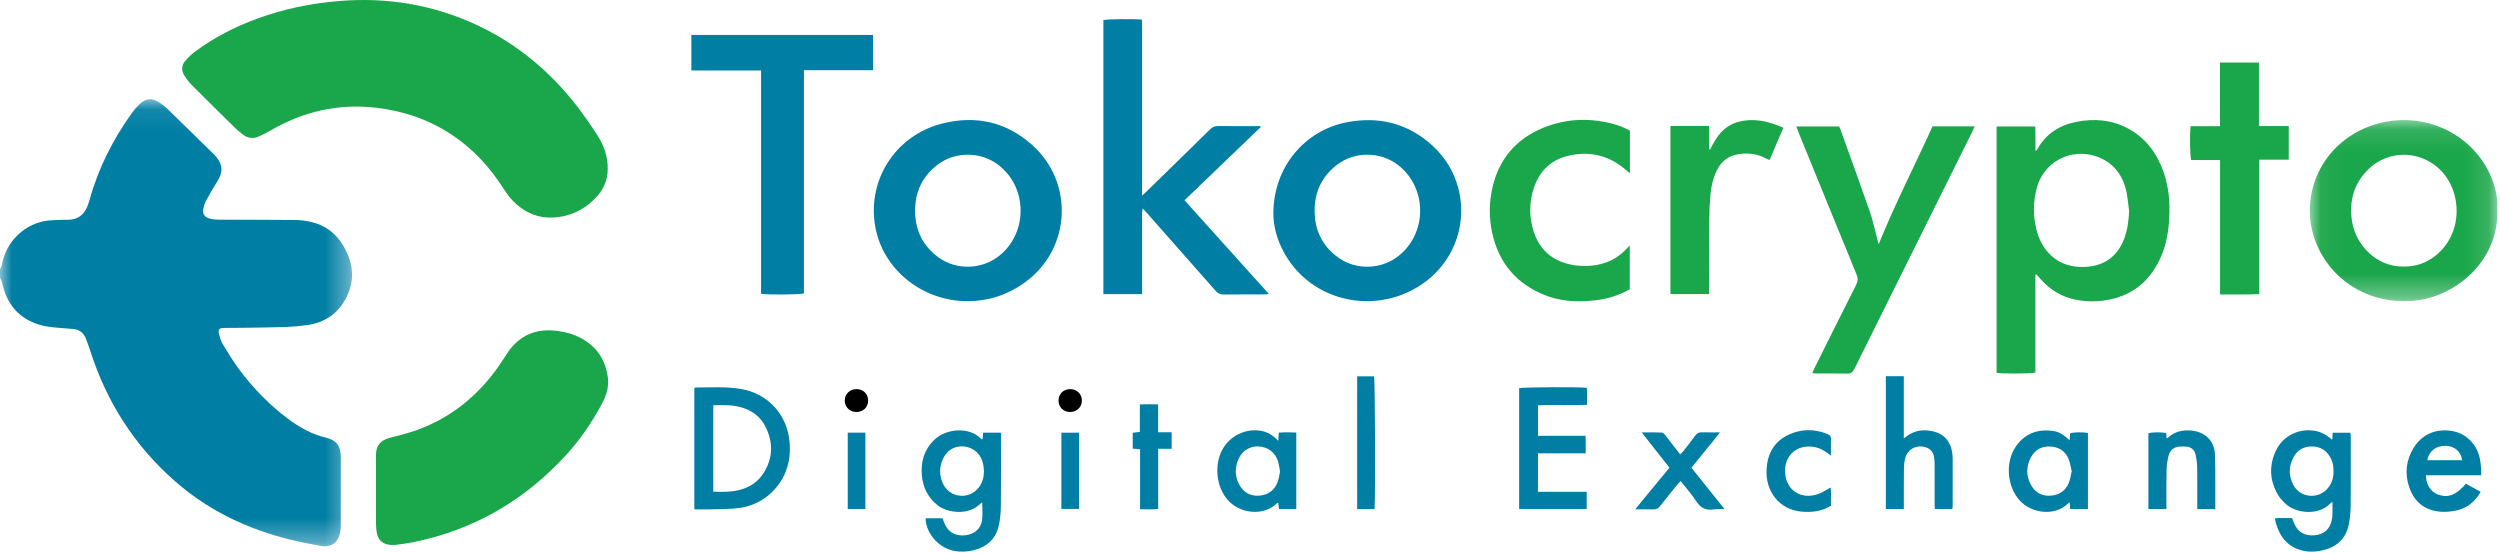 <svg xmlns="http://www.w3.org/2000/svg" xmlns:xlink="http://www.w3.org/1999/xlink" width="104" height="23" viewBox="0 0 104 23">
    <defs>
        <path id="prefix__a" d="M0 0.071L14.645 0.071 14.645 18.668 0 18.668z"/>
        <path id="prefix__c" d="M0.061 0.116L7.865 0.116 7.865 7.651 0.061 7.651z"/>
        <path id="prefix__e" d="M0 22.949L103.892 22.949 103.892 0 0 0z"/>
    </defs>
    <g fill="none" fill-rule="evenodd">
        <g transform="translate(0 4.056)">
            <mask id="prefix__b" fill="#fff">
                <use xlink:href="#prefix__a"/>
            </mask>
            <path fill="#007EA4" d="M0 7.15c.028-.07.069-.136.082-.208.157-.878.84-1.604 1.723-1.792.262-.055.538-.046.808-.063.092-.005.186.005.278-.001.3-.02.532-.159.676-.418.07-.128.122-.27.16-.411.365-1.32.975-2.52 1.774-3.632.09-.126.195-.244.308-.35.255-.242.498-.267.795-.084.126.078.246.17.352.273.657.637 1.309 1.279 1.962 1.919.02.02.039.041.057.063.296.345.31.661.065 1.043-.167.26-.319.532-.467.804-.054.097-.088.208-.112.317-.047.214.038.364.25.423.128.036.266.05.4.05 1.057.005 2.113 0 3.17.012.24.002.485.036.717.095.534.136.952.447 1.241.91.44.703.559 1.44.175 2.207-.338.676-.897 1.06-1.65 1.163-.283.038-.569.065-.853.075-.592.02-1.184.026-1.776.035-.278.004-.556 0-.835.006-.178.005-.236.07-.193.241.039.156.086.318.17.453.227.373.457.748.72 1.096.571.753 1.229 1.427 1.991 1.996.47.35.973.633 1.555.774.465.112.633.35.634.822 0 .936 0 1.872-.002 2.809 0 .098-.004.197-.021.294-.075.435-.367.661-.807.582-.553-.1-1.107-.208-1.648-.358-1.652-.455-3.146-1.213-4.431-2.343-1.67-1.468-2.82-3.27-3.498-5.369-.06-.187-.127-.373-.199-.556-.09-.229-.257-.371-.509-.396-.277-.027-.555-.037-.83-.069-.198-.023-.399-.05-.588-.107C.757 9.187.269 8.569.084 7.693.067 7.622.027 7.556 0 7.488V7.15z" mask="url(#prefix__b)"/>
        </g>
        <path fill="#1AA64A" d="M25.28 7.026c.005.4-.135.794-.427 1.124-.487.55-1.104.86-1.847.9-.585.03-1.09-.176-1.525-.556-.216-.188-.385-.413-.538-.653-.554-.867-1.235-1.618-2.096-2.2-.96-.65-2.027-1.02-3.18-1.157-1.589-.189-3.06.154-4.43.954-.16.093-.325.177-.495.249-.212.09-.423.063-.609-.071-.126-.091-.248-.191-.359-.3-.607-.596-1.213-1.193-1.812-1.796-.118-.12-.22-.26-.306-.403-.116-.194-.1-.402.043-.574.12-.146.26-.28.413-.394.792-.588 1.663-1.035 2.59-1.375C11.8.373 12.933.139 14.099.043c2.029-.168 3.967.158 5.804 1.029 1.66.787 3.017 1.94 4.128 3.38.293.38.563.778.824 1.182.264.409.429.856.427 1.392M15.64 20.391v-1.35c0-.05-.001-.1.001-.148.016-.37.198-.58.56-.675.378-.099.76-.191 1.128-.323 1.457-.524 2.587-1.46 3.454-2.716.113-.163.215-.333.325-.497.503-.745 1.213-1.039 2.1-.912.252.035.51.093.742.192.783.333 1.239.926 1.34 1.765.045.375-.067.724-.243 1.055-.409.77-.896 1.488-1.486 2.134-1.729 1.895-3.846 3.13-6.386 3.642-.23.046-.464.077-.697.107-.091.011-.186.007-.277-.003-.27-.03-.449-.179-.512-.438-.031-.129-.045-.265-.047-.397-.005-.479-.002-.957-.002-1.436zM88.572 8.794c-.039-.285-.057-.574-.12-.853-.125-.55-.405-1.007-.918-1.29-1.116-.615-2.465-.059-2.8 1.155-.156.567-.16 1.141-.027 1.712.179.768.735 1.53 1.782 1.584.886.046 1.555-.327 1.875-1.165.14-.366.185-.75.208-1.143m-3.9 2.636v4.067c-.169.051-1.4.057-1.614.011V5.26h1.61c.013.33 0 .664.009 1.024.04-.033.058-.042.066-.057.356-.655.923-1.022 1.647-1.161.728-.14 1.438-.086 2.103.262.758.396 1.23 1.033 1.508 1.818.224.634.277 1.291.238 1.958-.031.53-.117 1.05-.328 1.542-.402.94-1.075 1.58-2.107 1.806-.486.106-.979.112-1.467.013-.57-.116-1.045-.402-1.43-.833l-.191-.219-.043.017"/>
        <path fill="#007EA4" d="M49.275 8.33l3.516 3.905c-.111.006-.18.013-.248.013-.542.001-1.085-.004-1.628.004-.148.002-.25-.043-.347-.155-.948-1.08-1.902-2.157-2.854-3.235-.05-.057-.104-.113-.174-.189-.053.185-.023.35-.028.512-.006.17-.001.338-.001.507v2.543H45.9V.836c.159-.041 1.183-.056 1.607-.02.007.26.003.526.003.79V8.14c.092-.086.147-.136.2-.187.878-.857 1.757-1.712 2.631-2.573.1-.097.198-.138.337-.136.521.007 1.042.002 1.564.002h.187l.02.039-3.174 3.047M38.068 8.778c.004.807.325 1.46.986 1.938.723.521 1.745.501 2.458-.032 1.255-.94 1.262-2.88.014-3.828-.726-.552-1.78-.563-2.51-.014-.643.486-.952 1.138-.948 1.936m2.186 3.751c-1.802.005-3.402-1.214-3.8-2.894-.476-2.01.736-4.005 2.769-4.503 1.388-.341 2.645-.058 3.718.9 1.735 1.55 1.636 4.316-.313 5.723-.703.507-1.495.772-2.374.774M54.688 8.761c0 .824.327 1.49 1.007 1.97.72.508 1.736.48 2.44-.05 1.247-.938 1.26-2.86.025-3.815-.728-.563-1.791-.577-2.526-.021-.637.481-.946 1.126-.946 1.916m-1.716.118c-.001-1.904 1.286-3.456 3.063-3.794 1.329-.252 2.518.04 3.53.95 1.718 1.545 1.599 4.226-.201 5.635-2.02 1.58-5.102.932-6.137-1.558-.18-.435-.258-.89-.255-1.233"/>
        <g transform="translate(96.027 4.878)">
            <mask id="prefix__d" fill="#fff">
                <use xlink:href="#prefix__c"/>
            </mask>
            <path fill="#1AA64A" d="M3.976 6.21c.499.005.931-.15 1.312-.45 1.16-.916 1.13-2.684.172-3.598-.832-.793-2.121-.808-2.949-.012-.627.604-.821 1.347-.693 2.183.153.992 1.047 1.913 2.158 1.876M7.86 3.84c.077 2.077-1.638 3.528-3.258 3.766-1.633.238-3.197-.466-4.018-1.846C-.63 3.72.34 1.04 2.788.293 4.64-.27 6.622.55 7.483 2.22c.27.525.412 1.078.377 1.62" mask="url(#prefix__d)"/>
        </g>
        <path fill="#007EA4" d="M33.443 2.92v9.288c-.169.05-1.515.06-1.783.013v-9.29h-2.899V1.453h7.56V2.92h-2.878z"/>
        <path fill="#1AA64A" d="M75.388 15.523c.04-.088.068-.157.102-.225.573-1.148 1.143-2.298 1.723-3.443.077-.151.087-.273.022-.432-.809-1.969-1.61-3.94-2.413-5.91l-.098-.253h1.785c.021.052.05.115.072.179.403 1.12.813 2.238 1.203 3.362.131.378.213.773.316 1.16.016.06.03.122.05.204.682-1.684 1.508-3.28 2.243-4.91h1.754c-.035.079-.06.142-.091.203-1.64 3.297-3.28 6.593-4.916 9.89-.068.14-.145.198-.305.194-.414-.012-.828-.004-1.242-.005-.062 0-.123-.008-.205-.014M67.804 5.433v1.779l-.19-.163c-.714-.605-1.536-.787-2.437-.552-.72.188-1.17.68-1.385 1.373-.183.586-.178 1.184.011 1.767.262.809.843 1.265 1.688 1.395.297.045.598.044.896-.004.479-.077.892-.284 1.23-.63l.182-.187v1.822c-.448.254-.928.403-1.436.46-.703.081-1.401.054-2.066-.204-1.206-.47-1.945-1.346-2.22-2.591-.143-.655-.135-1.315.026-1.968.282-1.137.976-1.947 2.064-2.4 1.015-.422 2.064-.445 3.118-.123.102.03.2.075.297.117.072.031.14.069.222.11M92.352 2.6h1.62v2.643h1.24v1.398h-1.227v5.595c-.55.026-1.08.006-1.63.013V6.656h-1.202c-.05-.165-.064-1.006-.026-1.406h1.225V2.6zM69.489 5.24h1.606v.976l.041.005c.074-.133.142-.269.221-.398.304-.501.751-.779 1.343-.82.367-.025.726.03 1.073.149.134.045.264.1.416.16l-.577 1.346c-.06-.028-.11-.049-.158-.074-.36-.188-.744-.234-1.142-.169-.428.07-.724.313-.905.696-.147.31-.22.64-.25.977-.032.364-.052.73-.055 1.096-.008.936-.003 1.872-.003 2.808v.241h-1.61V5.24z"/>
        <path fill="#007EA4" d="M29.672 16.857v3.596c.413.017.81.02 1.198-.102.39-.121.7-.35.91-.695.383-.623.387-1.266.061-1.912-.201-.398-.532-.654-.961-.786-.388-.12-.787-.11-1.208-.1m-.788 4.332v-5.042c.023-.013.035-.027.046-.027.641-.003 1.284-.047 1.921.065 1.018.18 1.785.948 1.961 1.953.064.365.065.729-.01 1.09-.203.982-1.016 1.76-2.022 1.9-.393.054-.796.046-1.194.06-.227.007-.455 0-.702 0M97.074 19.603c.007-.2-.033-.399-.136-.581-.167-.297-.424-.45-.768-.45-.337-.002-.592.147-.753.437-.21.378-.216.77-.02 1.154.29.564 1.077.624 1.463.12.153-.199.22-.424.214-.68m-.052-1.312l.017-.29h.738c.005.058.014.112.014.165 0 .957.006 1.914-.003 2.87-.003.266-.028.536-.083.796-.113.545-.456.894-1.002 1.04-.256.069-.513.1-.782.058-.696-.109-1.064-.545-1.246-1.177-.015-.054-.022-.11-.038-.192.24-.02.47-.007.712-.009.03.074.056.144.085.214.151.366.437.536.846.503.388-.031.643-.252.723-.634.05-.24.019-.483.029-.76-.057.042-.081.055-.098.073-.454.494-1.42.443-1.886-.019-.104-.104-.209-.215-.282-.341-.35-.596-.381-1.218-.088-1.84.296-.63.985-.957 1.671-.816.124.025.245.077.357.136.104.055.195.136.316.223M40.934 19.612c-.01-.09-.013-.183-.028-.272-.076-.434-.396-.732-.818-.767-.416-.034-.756.2-.906.626-.112.322-.094.639.057.944.286.577 1.077.652 1.474.141.154-.198.216-.425.22-.672m-.062-1.329l.027-.283h.742v.201c0 .95.005 1.901-.004 2.851-.002.26-.027.521-.078.775-.116.576-.488.922-1.06 1.063-.272.067-.545.08-.826.022-.61-.125-1.12-.683-1.167-1.302 0-.013.008-.026.015-.05h.688c.035.089.066.18.107.268.158.332.476.491.865.437.368-.051.63-.278.675-.635.03-.234.005-.474.005-.73-.031.022-.061.036-.083.059-.472.488-1.36.39-1.775.058-.4-.321-.61-.741-.652-1.238-.05-.565.09-1.072.518-1.484.494-.476 1.453-.545 1.928-.054.014.014.035.02.075.042M66.01 16.133c.004.058.01.107.01.155.002.176.001.351.001.552-.684.031-1.358-.005-2.04.02v1.27h1.977c.014.244.005.472.007.729H63.98v1.599h2.026v.718h-2.81v-5.027c.148-.043 2.44-.059 2.813-.016M78.45 15.65h.748v2.585c.068-.048.101-.07.133-.094.332-.25.707-.287 1.097-.194.46.11.73.434.788.916.01.084.014.169.015.253v1.92c0 .041-.005.082-.01.138h-.73c-.003-.068-.01-.142-.01-.216 0-.55.002-1.098-.001-1.647-.001-.111-.009-.225-.031-.335-.043-.204-.176-.33-.382-.382-.377-.092-.73.113-.816.486-.031.136-.045.279-.047.418-.006.485-.004.97-.005 1.456v.22h-.748v-5.523zM86.183 19.602c-.043-.173-.065-.358-.136-.523-.142-.329-.42-.494-.776-.505-.352-.011-.624.146-.787.454-.197.374-.2.76-.002 1.134.167.315.442.477.804.459.367-.019.64-.197.777-.537.06-.147.079-.31.12-.482zm.675 1.575h-.738l-.022-.28c-.04.031-.063.045-.082.063-.533.514-1.496.413-1.998-.143-.535-.593-.609-1.61-.147-2.259.377-.53.909-.723 1.549-.628.223.034.416.143.578.3.024.023.05.043.099.084l.02-.288c.158-.05.532-.056.741-.011v3.162zM53.25 19.611c-.03-.149-.044-.29-.086-.423-.118-.372-.418-.595-.808-.617-.36-.02-.692.187-.842.54-.146.342-.145.688.024 1.022.169.332.449.51.83.487.376-.022.646-.215.78-.563.055-.143.07-.3.102-.446m-.072-1.272l.018-.34c.245-.023.482-.014.73-.005v3.184h-.72l-.033-.266c-.032.018-.057.026-.074.042-.559.539-1.585.421-2.086-.229-.448-.58-.5-1.492-.11-2.111.359-.57 1.088-.846 1.711-.653.21.065.382.184.564.378M102.42 19.145c-.032-.345-.299-.583-.66-.597-.412-.017-.721.216-.783.597h1.443zm.164.977l.613.34c-.253.438-.606.71-1.094.792-.181.03-.37.047-.553.035-.67-.045-1.113-.401-1.326-1.021-.196-.571-.13-1.127.187-1.643.403-.657 1.115-.837 1.762-.656.141.039.283.106.4.192.548.395.654.967.646 1.609h-2.299c-.006.37.201.695.498.802.422.153.748.03 1.166-.45zM92.156 21.179h-.75v-.234c-.001-.506.005-1.013-.004-1.52-.003-.173-.03-.35-.068-.52-.045-.2-.186-.311-.395-.327-.085-.006-.171-.007-.256-.001-.24.015-.407.14-.466.368-.047.182-.082.372-.087.559-.013.478-.006.957-.007 1.435v.237h-.75v-3.151c.154-.05.529-.055.74-.01.007.066.012.135.02.223.045-.03.08-.048.11-.074.4-.358 1.068-.298 1.388-.117.334.189.494.483.51.85.017.414.012.83.015 1.244.002.337 0 .675 0 1.038M69.45 19.456l-.568-.72-.585-.748c.31 0 .571-.007.832.006.055.003.117.07.158.123.201.255.397.514.606.786.04-.038.078-.066.105-.101.18-.228.361-.455.531-.689.071-.097.151-.133.27-.129.233.007.467.002.748.002-.205.281-.407.511-.598.75-.19.236-.382.47-.585.721l1.377 1.723c-.181.004-.321-.009-.456.013-.326.05-.544-.067-.722-.343-.187-.288-.42-.548-.647-.837-.052.054-.096.094-.134.14-.245.303-.491.604-.73.91-.073.093-.152.133-.27.129-.235-.008-.47-.003-.756-.003l.363-.448.352-.425.35-.426c.118-.14.234-.282.359-.434M76.169 18.952c-.244-.19-.458-.322-.722-.362-.689-.106-1.21.346-1.189 1.035.024.765.667 1.19 1.402.918.17-.063.322-.17.495-.264.033.247.003.503.015.76-.377.232-.78.28-1.2.247-.953-.073-1.525-.847-1.482-1.743.032-.652.304-1.173.921-1.46.513-.238 1.046-.246 1.58-.042.129.049.194.113.183.261-.014.201-.003.404-.003.65M57.18 21.179h-.722v-5.524h.702c.044.155.064 5.013.02 5.524M48.18 18.671v2.504c-.25.026-.488.012-.753.01V18.69l-.306-.027v-.66l.297-.035v-1.145c.256-.009.494-.007.76 0v1.16h.563v.688h-.56z"/>
        <mask id="prefix__f" fill="#fff">
            <use xlink:href="#prefix__e"/>
        </mask>
        <path fill="#007EA4" d="M35.266 21.173L36 21.173 36 17.998 35.266 17.998zM44.153 21.172L44.887 21.172 44.887 18 44.153 18z" mask="url(#prefix__f)"/>
        <path fill="#000" d="M44.52 17.14c-.28 0-.485-.2-.485-.476 0-.276.203-.477.483-.477.279 0 .488.203.489.474 0 .272-.208.477-.487.478M36.114 16.664c0 .276-.206.476-.486.475-.278-.001-.487-.207-.486-.478.001-.272.211-.475.49-.474.28 0 .483.201.482.477" mask="url(#prefix__f)"/>
    </g>
</svg>
